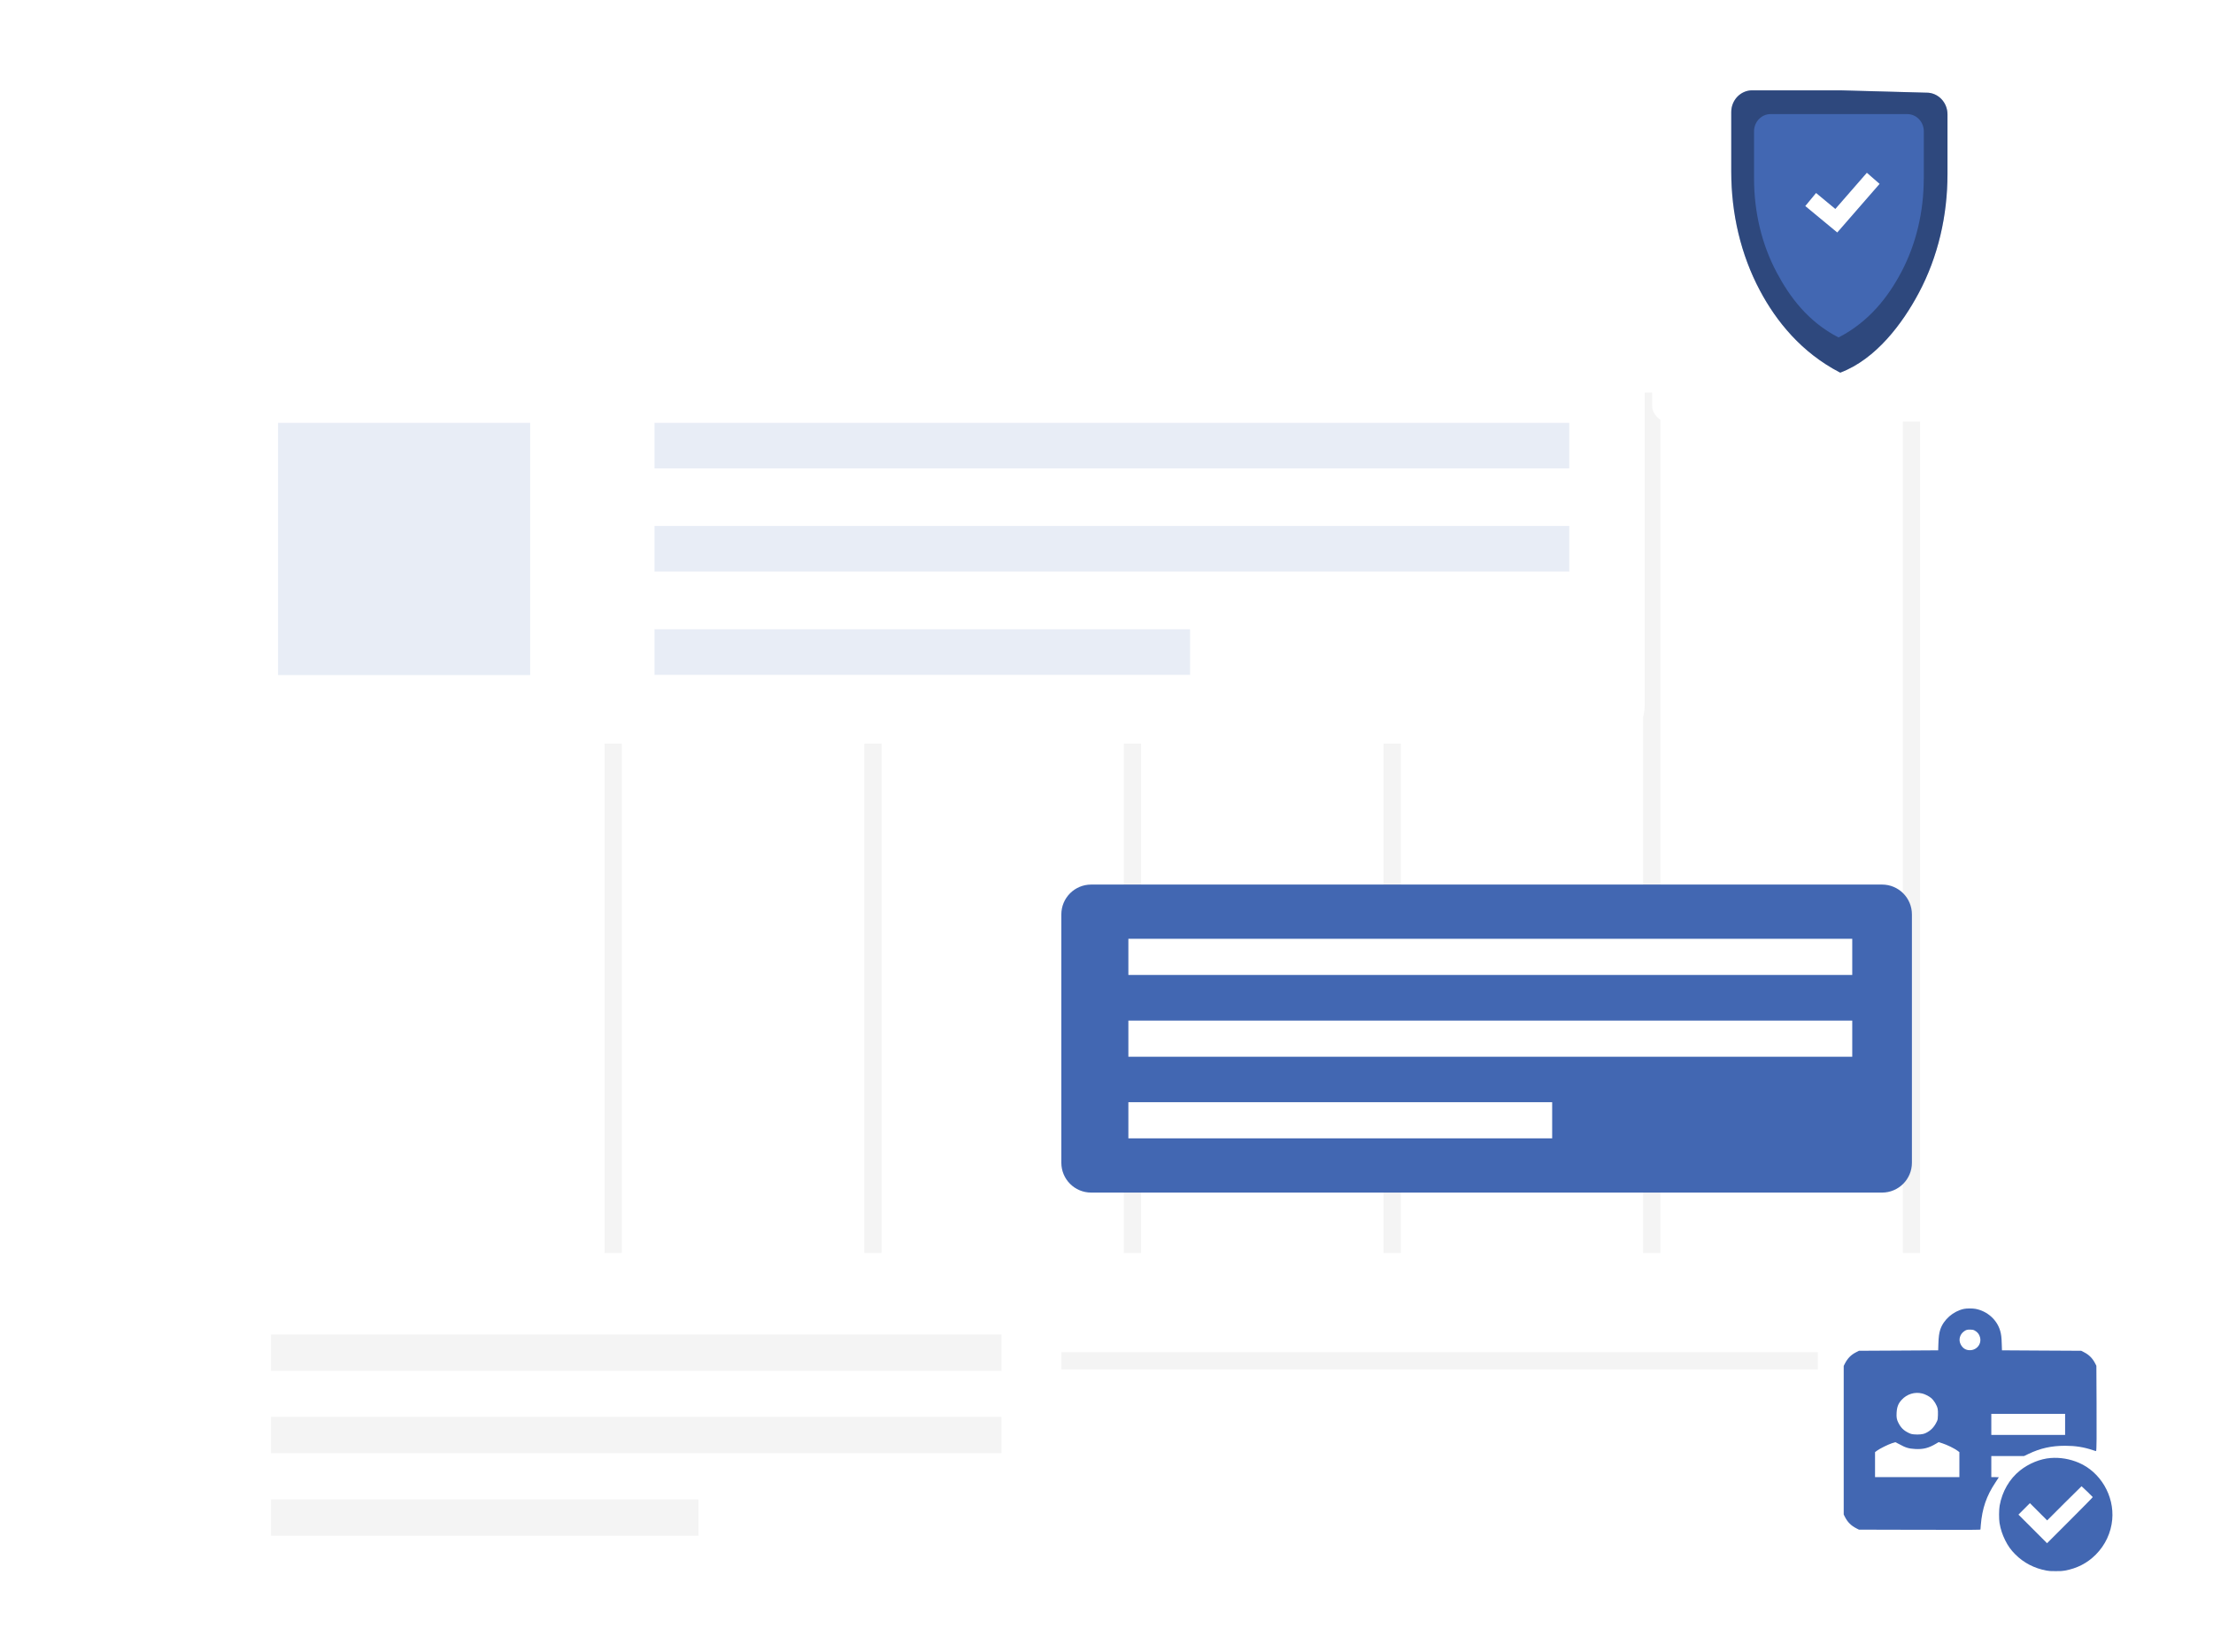 <svg width="588" height="439" viewBox="0 0 588 439" fill="none" xmlns="http://www.w3.org/2000/svg">
<g filter="url(#filter0_d_0_1986)">
<g clip-path="url(#clip0_0_1986)">
<rect x="28.805" y="52" width="530.336" height="340.147" rx="10.973" fill="white"/>
<path d="M510.177 104.309H505.59V332.886H510.177V104.309Z" fill="#F4F4F4"/>
<path d="M441.166 104.309H436.579V332.886H441.166V104.309Z" fill="#F4F4F4"/>
<path d="M372.208 104.309H367.621V332.886H372.208V104.309Z" fill="#F4F4F4"/>
<path d="M303.192 104.309H298.605V332.886H303.192V104.309Z" fill="#F4F4F4"/>
<path d="M234.234 104.309H229.647V332.886H234.234V104.309Z" fill="#F4F4F4"/>
<path d="M165.225 104.309H160.638V332.886H165.225V104.309Z" fill="#F4F4F4"/>
<path d="M559.141 359.222H106.008V363.809H559.141V359.222Z" fill="#F4F4F4"/>
</g>
</g>
<g filter="url(#filter1_d_0_1986)">
<path d="M63.966 94.127H426.982C432.513 94.127 437 98.614 437 104.145V187.529C437 193.06 432.513 197.547 426.982 197.547H63.966C58.435 197.547 54 193.06 54 187.581V104.198C54 98.667 58.487 94.179 64.018 94.179L63.966 94.127Z" fill="white"/>
<path d="M140.878 112.338H73.879V179.336H140.878V112.338Z" fill="#4267B2" fill-opacity="0.12"/>
<path d="M416.962 112.338H173.908V124.443H416.962V112.338Z" fill="#4267B2" fill-opacity="0.12"/>
<path d="M416.962 139.732H173.908V151.838H416.962V139.732Z" fill="#4267B2" fill-opacity="0.12"/>
<path d="M316.203 167.179H173.908V179.284H316.203V167.179Z" fill="#4267B2" fill-opacity="0.12"/>
</g>
<g filter="url(#filter2_d_0_1986)">
<path d="M274.024 340H61.976C57.571 340 54 343.571 54 347.976V414.566C54 418.971 57.571 422.542 61.976 422.542H274.024C278.429 422.542 282 418.971 282 414.566V347.976C282 343.571 278.429 340 274.024 340Z" fill="white"/>
</g>
<path d="M266.099 354.535H71.997V364.191H266.099V354.535Z" fill="#F4F4F4"/>
<path d="M266.099 376.417H71.997V386.072H266.099V376.417Z" fill="#F4F4F4"/>
<path d="M185.603 398.351H71.997V408.007H185.603V398.351Z" fill="#F4F4F4"/>
<path d="M289.926 235H500.073C504.456 235 508 238.544 508 242.927V308.903C508 313.286 504.456 316.83 500.073 316.83H289.926C285.544 316.83 282 313.286 282 308.903V242.927C282 238.544 285.544 235 289.926 235Z" fill="#4267B2"/>
<path d="M492.147 249.408H299.812V259.013H492.147V249.408Z" fill="white"/>
<path d="M492.147 271.136H299.812V280.741H492.147V271.136Z" fill="white"/>
<path d="M412.415 292.817H299.812V302.422H412.415V292.817Z" fill="white"/>
<g filter="url(#filter3_d_0_1986)">
<rect x="439" y="12" width="100" height="100" rx="4" fill="white"/>
<path d="M511.903 24.622L488.954 24H465.556C462.489 24 460 26.585 460 29.768V45.64C460 56.663 462.496 67.582 467.635 77.225C471.959 85.341 478.651 93.694 488.954 99C498.43 95.439 505.5 85.957 509.818 77.841C514.957 68.198 517.453 57.278 517.453 46.256V30.384C517.453 27.195 514.964 24.616 511.897 24.616L511.903 24.622Z" fill="#4267B2"/>
<path d="M488.165 61.763L479.671 54.738L482.532 51.273L487.652 55.514L496.031 45.903L499.412 48.848L488.165 61.763Z" fill="white"/>
<g opacity="0.3">
<path d="M511.903 24.622L488.954 24H465.556C462.489 24 460 26.585 460 29.768V45.64C460 56.663 462.496 67.582 467.635 77.225C471.959 85.341 478.651 93.694 488.954 99C498.43 95.439 505.5 85.957 509.818 77.841C514.957 68.198 517.453 57.278 517.453 46.256V30.384C517.453 27.195 514.964 24.616 511.897 24.616L511.903 24.622ZM511.146 47.437C511.146 56.156 509.17 64.798 505.109 72.426C501.689 78.848 496.66 85.456 488.505 89.652C480.351 85.45 475.513 78.842 472.094 72.426C468.026 64.798 466.056 56.156 466.056 47.437V34.881C466.056 32.36 468.026 30.313 470.451 30.313H506.764C509.189 30.313 511.159 32.36 511.159 34.881V47.437H511.146Z" fill="black"/>
</g>
</g>
<g filter="url(#filter4_d_0_1986)">
<rect x="483" y="340" width="86" height="86" rx="3.44" fill="white"/>
<path d="M521.813 347.733C518.98 348.341 516.419 350.574 515.538 353.215C515.226 354.16 515.09 355.184 515.034 357.025C515.01 357.962 514.986 358.73 514.978 358.738C514.97 358.738 510.232 358.77 504.445 358.802L493.921 358.858L493.104 359.282C491.784 359.963 490.887 360.891 490.167 362.308L489.879 362.892V382.621V402.349L490.167 402.934C490.911 404.406 491.84 405.327 493.32 406.071L493.921 406.375L510.072 406.415C524.767 406.447 526.215 406.439 526.215 406.327C526.215 406.255 526.255 405.735 526.303 405.175C526.671 400.725 527.8 397.427 530.201 393.834C530.689 393.097 531.097 392.473 531.097 392.457C531.097 392.441 530.649 392.425 530.097 392.425H529.096V389.624V386.823H533.442H537.796L538.949 386.27C542.15 384.742 545.032 384.101 548.705 384.093C551.426 384.093 553.675 384.445 556.061 385.254C556.525 385.414 556.917 385.526 556.941 385.502C557.069 385.366 557.109 381.34 557.061 372.656L557.013 362.852L556.733 362.292C556.045 360.923 555.1 359.946 553.804 359.282L552.987 358.858L542.462 358.802C536.676 358.77 531.938 358.738 531.93 358.738C531.93 358.73 531.898 358.002 531.874 357.105C531.818 355.256 531.73 354.504 531.45 353.544C530.601 350.606 528.024 348.317 524.911 347.725C524.126 347.573 522.518 347.581 521.813 347.733ZM524.654 353.464C525.423 353.872 525.887 354.448 526.103 355.288C526.607 357.265 524.911 359.026 522.854 358.658C522.005 358.506 521.357 357.978 520.917 357.065C520.365 355.929 520.725 354.544 521.773 353.752C522.365 353.304 522.694 353.207 523.534 353.231C524.126 353.255 524.326 353.296 524.654 353.464ZM510.776 370.215C511.473 370.391 512.481 370.895 513.049 371.36C513.85 372 514.666 373.336 514.85 374.313C514.914 374.617 514.938 375.241 514.914 375.954C514.882 376.986 514.858 377.146 514.658 377.578C513.946 379.139 512.961 380.148 511.497 380.796C510.912 381.06 509.696 381.172 508.591 381.068C507.911 381.004 507.687 380.94 507.135 380.676C505.806 380.035 505.078 379.315 504.397 377.979C503.965 377.13 503.861 376.538 503.933 375.337C504.021 373.777 504.381 372.864 505.262 371.904C506.686 370.343 508.775 369.703 510.776 370.215ZM548.705 378.419V381.22H538.901H529.096V378.419V375.618H538.901H548.705V378.419ZM504.702 383.701C506.342 384.614 507.159 384.854 508.871 384.95C511.008 385.07 512.489 384.694 514.434 383.525L515.098 383.125L516.123 383.453C517.307 383.829 519.276 384.79 520.076 385.382L520.613 385.782V389.104V392.425H509.408H498.203V389.104V385.782L498.747 385.382C499.443 384.862 501.612 383.781 502.685 383.421C503.149 383.269 503.565 383.141 503.605 383.141C503.653 383.141 504.141 383.397 504.702 383.701Z" fill="#4267B2"/>
<path d="M544.849 387.347C542.098 387.556 539.071 388.793 536.738 390.651C533.914 392.903 531.988 396.22 531.311 399.998C531.12 401.069 531.108 403.542 531.28 404.601C531.563 406.262 532.019 407.659 532.776 409.185C533.551 410.736 534.295 411.776 535.483 412.963C537.723 415.209 540.566 416.674 543.796 417.258C544.492 417.382 544.781 417.4 546.215 417.4C547.648 417.4 547.938 417.382 548.633 417.258C551.888 416.674 554.602 415.271 556.86 413.006C559.359 410.502 560.909 407.21 561.223 403.709C561.801 397.37 558.091 391.063 552.337 388.602C549.938 387.58 547.39 387.15 544.849 387.347ZM554.565 396.244C555.365 397.014 556.029 397.684 556.048 397.727C556.066 397.783 553.814 400.078 549.993 403.899L543.907 409.985L540.11 406.188L536.308 402.386L537.828 400.866L539.354 399.34L541.643 401.629L543.938 403.924L548.479 399.383C550.977 396.891 553.039 394.848 553.07 394.848C553.1 394.848 553.771 395.475 554.565 396.244Z" fill="#4267B2"/>
</g>
<defs>
<filter id="filter0_d_0_1986" x="0.478" y="23.674" width="586.989" height="396.8" filterUnits="userSpaceOnUse" color-interpolation-filters="sRGB">
<feFlood flood-opacity="0" result="BackgroundImageFix"/>
<feColorMatrix in="SourceAlpha" type="matrix" values="0 0 0 0 0 0 0 0 0 0 0 0 0 0 0 0 0 0 127 0" result="hardAlpha"/>
<feOffset/>
<feGaussianBlur stdDeviation="14.163"/>
<feComposite in2="hardAlpha" operator="out"/>
<feColorMatrix type="matrix" values="0 0 0 0 0 0 0 0 0 0 0 0 0 0 0 0 0 0 0.16 0"/>
<feBlend mode="normal" in2="BackgroundImageFix" result="effect1_dropShadow_0_1986"/>
<feBlend mode="normal" in="SourceGraphic" in2="effect1_dropShadow_0_1986" result="shape"/>
</filter>
<filter id="filter1_d_0_1986" x="40.402" y="80.529" width="410.195" height="130.616" filterUnits="userSpaceOnUse" color-interpolation-filters="sRGB">
<feFlood flood-opacity="0" result="BackgroundImageFix"/>
<feColorMatrix in="SourceAlpha" type="matrix" values="0 0 0 0 0 0 0 0 0 0 0 0 0 0 0 0 0 0 127 0" result="hardAlpha"/>
<feOffset/>
<feGaussianBlur stdDeviation="6.799"/>
<feComposite in2="hardAlpha" operator="out"/>
<feColorMatrix type="matrix" values="0 0 0 0 0 0 0 0 0 0 0 0 0 0 0 0 0 0 0.1 0"/>
<feBlend mode="normal" in2="BackgroundImageFix" result="effect1_dropShadow_0_1986"/>
<feBlend mode="normal" in="SourceGraphic" in2="effect1_dropShadow_0_1986" result="shape"/>
</filter>
<filter id="filter2_d_0_1986" x="38.042" y="324.042" width="259.916" height="114.458" filterUnits="userSpaceOnUse" color-interpolation-filters="sRGB">
<feFlood flood-opacity="0" result="BackgroundImageFix"/>
<feColorMatrix in="SourceAlpha" type="matrix" values="0 0 0 0 0 0 0 0 0 0 0 0 0 0 0 0 0 0 127 0" result="hardAlpha"/>
<feOffset/>
<feGaussianBlur stdDeviation="7.979"/>
<feComposite in2="hardAlpha" operator="out"/>
<feColorMatrix type="matrix" values="0 0 0 0 0 0 0 0 0 0 0 0 0 0 0 0 0 0 0.1 0"/>
<feBlend mode="normal" in2="BackgroundImageFix" result="effect1_dropShadow_0_1986"/>
<feBlend mode="normal" in="SourceGraphic" in2="effect1_dropShadow_0_1986" result="shape"/>
</filter>
<filter id="filter3_d_0_1986" x="427" y="0" width="124" height="124" filterUnits="userSpaceOnUse" color-interpolation-filters="sRGB">
<feFlood flood-opacity="0" result="BackgroundImageFix"/>
<feColorMatrix in="SourceAlpha" type="matrix" values="0 0 0 0 0 0 0 0 0 0 0 0 0 0 0 0 0 0 127 0" result="hardAlpha"/>
<feOffset/>
<feGaussianBlur stdDeviation="6"/>
<feComposite in2="hardAlpha" operator="out"/>
<feColorMatrix type="matrix" values="0 0 0 0 0 0 0 0 0 0 0 0 0 0 0 0 0 0 0.1 0"/>
<feBlend mode="normal" in2="BackgroundImageFix" result="effect1_dropShadow_0_1986"/>
<feBlend mode="normal" in="SourceGraphic" in2="effect1_dropShadow_0_1986" result="shape"/>
</filter>
<filter id="filter4_d_0_1986" x="472.68" y="329.68" width="106.64" height="106.64" filterUnits="userSpaceOnUse" color-interpolation-filters="sRGB">
<feFlood flood-opacity="0" result="BackgroundImageFix"/>
<feColorMatrix in="SourceAlpha" type="matrix" values="0 0 0 0 0 0 0 0 0 0 0 0 0 0 0 0 0 0 127 0" result="hardAlpha"/>
<feOffset/>
<feGaussianBlur stdDeviation="5.16"/>
<feComposite in2="hardAlpha" operator="out"/>
<feColorMatrix type="matrix" values="0 0 0 0 0 0 0 0 0 0 0 0 0 0 0 0 0 0 0.1 0"/>
<feBlend mode="normal" in2="BackgroundImageFix" result="effect1_dropShadow_0_1986"/>
<feBlend mode="normal" in="SourceGraphic" in2="effect1_dropShadow_0_1986" result="shape"/>
</filter>
<clipPath id="clip0_0_1986">
<rect x="28.805" y="52" width="530.336" height="340.147" rx="10.973" fill="white"/>
</clipPath>
</defs>
</svg>
